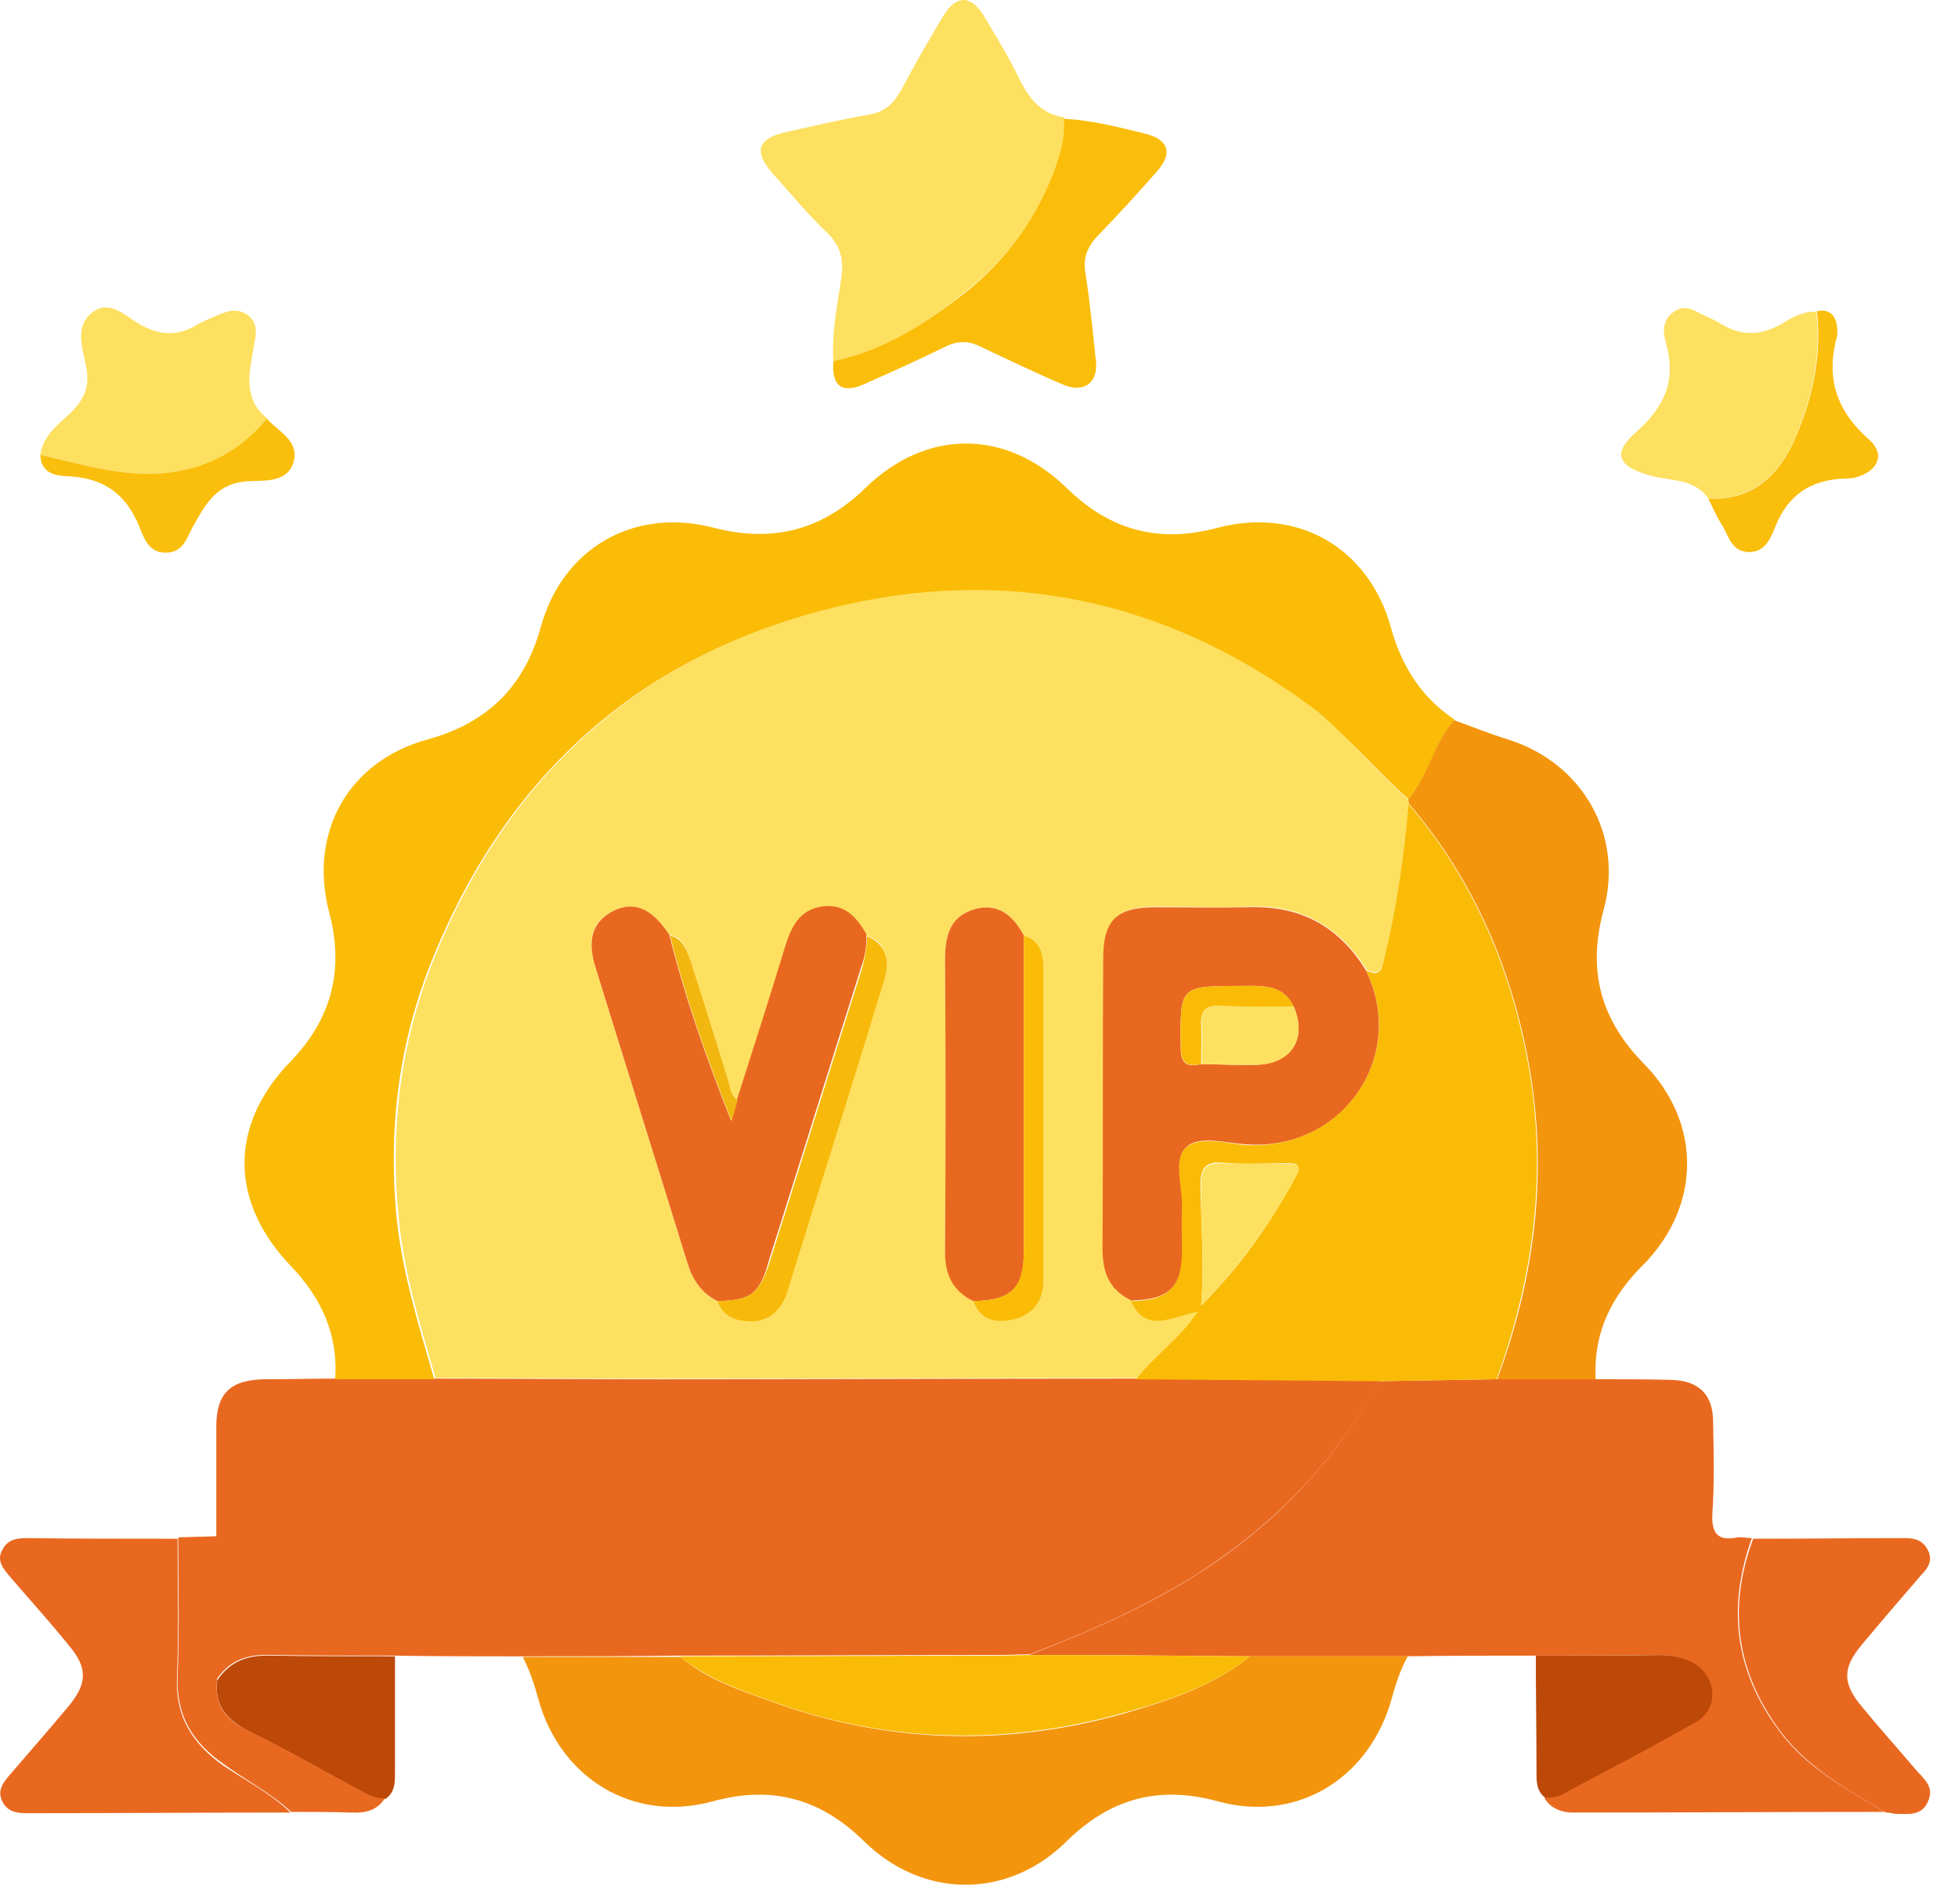 <svg width="36" height="35" viewBox="0 0 36 35" fill="none" xmlns="http://www.w3.org/2000/svg">
<path d="M9.601 30.453C8.817 30.453 8.032 30.453 7.248 30.44C6.475 30.44 5.715 30.44 4.942 30.428C4.532 30.416 4.206 30.537 3.977 30.887C3.977 30.006 3.977 29.125 3.977 28.244C3.977 27.568 3.977 26.904 3.977 26.228C3.977 25.612 4.242 25.371 4.858 25.359C5.292 25.359 5.727 25.347 6.161 25.347C6.765 25.347 7.38 25.347 7.984 25.347C9.372 25.347 10.748 25.359 12.136 25.359C15.057 25.359 17.978 25.347 20.899 25.347C22.384 25.359 23.869 25.371 25.354 25.383C24.533 26.916 23.362 28.099 21.889 29.016C20.948 29.596 19.946 30.03 18.932 30.416C18.739 30.416 18.546 30.428 18.34 30.428C16.397 30.428 14.454 30.44 12.498 30.44C11.533 30.453 10.567 30.453 9.601 30.453Z" fill="#E96820"/>
<path d="M7.984 25.359C7.381 25.359 6.765 25.359 6.162 25.359C6.222 24.539 5.908 23.863 5.353 23.283C4.218 22.1 4.206 20.688 5.341 19.517C6.101 18.733 6.331 17.827 6.053 16.777C5.667 15.305 6.403 13.989 7.876 13.591C8.962 13.289 9.638 12.625 9.94 11.539C10.338 10.078 11.654 9.318 13.127 9.704C14.201 9.981 15.106 9.752 15.903 8.98C17.025 7.881 18.486 7.881 19.608 8.968C20.405 9.752 21.31 9.994 22.385 9.704C23.857 9.318 25.161 10.066 25.571 11.527C25.764 12.239 26.127 12.818 26.742 13.229C26.368 13.663 26.271 14.255 25.897 14.689C25.318 14.194 24.835 13.579 24.219 13.12C21.624 11.152 18.727 10.44 15.577 11.128C11.919 11.925 9.373 14.134 7.96 17.61C7.333 19.143 7.128 20.761 7.296 22.426C7.405 23.44 7.707 24.394 7.984 25.359Z" fill="#FABC07"/>
<path d="M18.92 30.428C19.946 30.03 20.936 29.607 21.877 29.028C23.362 28.11 24.521 26.928 25.341 25.395C26.066 25.383 26.79 25.37 27.514 25.358C28.118 25.358 28.721 25.358 29.325 25.358C29.796 25.358 30.254 25.358 30.725 25.37C31.232 25.383 31.497 25.636 31.497 26.143C31.509 26.698 31.522 27.253 31.485 27.809C31.461 28.183 31.57 28.34 31.944 28.267C32.029 28.255 32.125 28.279 32.21 28.279C31.751 29.559 31.896 30.73 32.717 31.828C33.224 32.516 33.96 32.89 34.648 33.313C32.741 33.313 30.834 33.325 28.926 33.325C28.709 33.325 28.516 33.252 28.395 33.059C28.48 33.047 28.588 33.047 28.661 33.011C29.494 32.565 30.339 32.13 31.16 31.659C31.594 31.418 31.534 30.802 31.087 30.561C30.906 30.464 30.701 30.428 30.471 30.428C29.723 30.44 28.963 30.44 28.214 30.44C27.43 30.44 26.645 30.44 25.86 30.452C24.895 30.452 23.929 30.452 22.964 30.452C21.636 30.44 20.284 30.428 18.92 30.428Z" fill="#E96820"/>
<path d="M22.987 30.452C23.953 30.452 24.919 30.452 25.884 30.452C25.727 30.73 25.643 31.032 25.558 31.333C25.112 32.745 23.808 33.506 22.396 33.12C21.298 32.818 20.404 33.072 19.608 33.856C18.533 34.918 16.976 34.918 15.89 33.856C15.093 33.072 14.2 32.818 13.102 33.12C11.641 33.518 10.289 32.697 9.891 31.213C9.818 30.947 9.734 30.706 9.613 30.464C10.579 30.464 11.545 30.464 12.51 30.464C12.993 30.875 13.585 31.068 14.152 31.273C16.288 32.057 18.461 32.118 20.634 31.514C21.467 31.273 22.299 31.007 22.987 30.452Z" fill="#F3950D"/>
<path d="M29.339 25.359C28.735 25.359 28.132 25.359 27.528 25.359C28.253 23.404 28.482 21.412 28.072 19.36C27.733 17.658 27.046 16.113 25.911 14.785C25.899 14.761 25.899 14.725 25.887 14.701C26.261 14.266 26.358 13.675 26.732 13.24C27.07 13.361 27.395 13.494 27.746 13.602C29.098 14.037 29.858 15.353 29.484 16.729C29.182 17.839 29.423 18.744 30.232 19.565C31.282 20.64 31.282 22.148 30.232 23.235C29.629 23.826 29.291 24.502 29.339 25.359Z" fill="#F3950D"/>
<path d="M15.322 6.637C15.286 6.118 15.395 5.623 15.467 5.116C15.516 4.803 15.467 4.537 15.226 4.296C14.864 3.958 14.55 3.571 14.212 3.197C13.85 2.787 13.922 2.545 14.466 2.425C14.96 2.316 15.467 2.195 15.962 2.111C16.264 2.063 16.433 1.906 16.578 1.64C16.819 1.181 17.073 0.747 17.338 0.3C17.58 -0.098 17.845 -0.098 18.087 0.288C18.316 0.674 18.557 1.061 18.751 1.471C18.932 1.821 19.149 2.099 19.571 2.159C19.596 2.449 19.535 2.726 19.439 2.992C19.113 3.946 18.557 4.73 17.773 5.346C17.037 5.949 16.252 6.456 15.322 6.637Z" fill="#FEE061"/>
<path d="M5.341 33.325C3.724 33.325 2.119 33.337 0.501 33.337C0.308 33.337 0.139 33.313 0.042 33.12C-0.054 32.914 0.054 32.782 0.175 32.637C0.537 32.214 0.911 31.792 1.261 31.369C1.612 30.947 1.612 30.657 1.261 30.247C0.911 29.812 0.537 29.402 0.175 28.979C0.054 28.834 -0.066 28.69 0.042 28.497C0.139 28.303 0.308 28.279 0.501 28.279C1.418 28.291 2.336 28.291 3.265 28.291C3.265 29.148 3.289 30.005 3.253 30.862C3.229 31.575 3.543 32.057 4.098 32.456C4.508 32.733 4.967 32.963 5.341 33.325Z" fill="#E96820"/>
<path d="M34.672 33.325C33.972 32.902 33.248 32.516 32.741 31.84C31.92 30.742 31.763 29.559 32.234 28.291C33.163 28.291 34.105 28.279 35.034 28.279C35.215 28.279 35.36 28.328 35.444 28.497C35.541 28.678 35.456 28.823 35.336 28.943C34.962 29.378 34.587 29.812 34.225 30.247C33.875 30.669 33.875 30.947 34.225 31.369C34.551 31.768 34.889 32.142 35.227 32.54C35.372 32.709 35.577 32.854 35.444 33.132C35.324 33.397 35.07 33.349 34.853 33.349C34.793 33.337 34.732 33.325 34.672 33.325Z" fill="#E96820"/>
<path d="M15.323 6.638C16.264 6.444 17.037 5.938 17.761 5.37C18.534 4.755 19.101 3.958 19.427 3.016C19.523 2.739 19.584 2.473 19.56 2.184C20.079 2.208 20.574 2.341 21.069 2.461C21.491 2.57 21.563 2.823 21.274 3.149C20.912 3.56 20.549 3.958 20.175 4.344C19.982 4.549 19.91 4.755 19.958 5.032C20.043 5.563 20.091 6.107 20.151 6.65C20.187 7.048 19.922 7.229 19.548 7.072C19.041 6.855 18.534 6.613 18.027 6.372C17.809 6.263 17.604 6.263 17.387 6.372C16.892 6.613 16.385 6.843 15.866 7.072C15.468 7.241 15.287 7.084 15.323 6.638Z" fill="#FABD09"/>
<path d="M0.742 8.363C0.79 7.989 1.104 7.784 1.334 7.554C1.563 7.313 1.647 7.096 1.587 6.758C1.527 6.42 1.358 6.009 1.696 5.744C2.022 5.49 2.323 5.828 2.589 5.973C2.963 6.178 3.289 6.178 3.639 5.961C3.724 5.913 3.832 5.865 3.929 5.828C4.134 5.732 4.351 5.635 4.569 5.804C4.762 5.961 4.701 6.178 4.665 6.384C4.581 6.854 4.46 7.337 4.919 7.699C4.508 8.194 4.001 8.52 3.349 8.653C2.432 8.834 1.599 8.556 0.742 8.363Z" fill="#FEE061"/>
<path d="M31.413 9.172C31.16 8.797 30.725 8.846 30.363 8.749C29.736 8.58 29.627 8.339 30.098 7.928C30.617 7.47 30.822 6.975 30.629 6.299C30.568 6.106 30.568 5.876 30.774 5.732C30.979 5.587 31.148 5.707 31.317 5.792C31.413 5.84 31.51 5.876 31.594 5.925C31.981 6.178 32.355 6.19 32.765 5.949C32.946 5.84 33.151 5.72 33.393 5.732C33.489 6.54 33.321 7.313 33.007 8.049C32.717 8.725 32.234 9.184 31.413 9.172Z" fill="#FEE061"/>
<path d="M3.991 30.899C4.221 30.549 4.547 30.428 4.957 30.44C5.729 30.452 6.49 30.452 7.262 30.452C7.262 31.152 7.262 31.852 7.262 32.553C7.262 32.746 7.274 32.939 7.093 33.072C6.937 33.084 6.804 33.023 6.671 32.951C5.971 32.577 5.283 32.178 4.571 31.828C4.148 31.611 3.943 31.346 3.991 30.899Z" fill="#BD4908"/>
<path d="M28.238 30.441C28.987 30.441 29.747 30.441 30.495 30.429C30.713 30.429 30.918 30.465 31.111 30.561C31.57 30.803 31.618 31.419 31.183 31.66C30.363 32.131 29.518 32.565 28.685 33.012C28.613 33.048 28.516 33.048 28.419 33.06C28.238 32.927 28.25 32.734 28.25 32.541C28.25 31.853 28.238 31.141 28.238 30.441Z" fill="#BD4908"/>
<path d="M3.989 30.899C3.941 31.345 4.146 31.623 4.557 31.816C5.269 32.166 5.957 32.564 6.657 32.939C6.79 33.011 6.922 33.071 7.079 33.059C6.934 33.289 6.717 33.337 6.464 33.325C6.089 33.313 5.715 33.313 5.353 33.313C4.979 32.963 4.52 32.733 4.11 32.432C3.555 32.045 3.241 31.563 3.265 30.838C3.301 29.981 3.277 29.124 3.277 28.267C3.518 28.255 3.76 28.255 4.001 28.243C3.989 29.136 3.989 30.017 3.989 30.899Z" fill="#E96820"/>
<path d="M31.412 9.172C32.233 9.197 32.716 8.738 33.017 8.038C33.331 7.301 33.5 6.529 33.404 5.72C33.657 5.672 33.766 5.817 33.778 6.046C33.778 6.094 33.79 6.143 33.778 6.179C33.561 6.951 33.766 7.555 34.369 8.086C34.671 8.352 34.526 8.665 34.128 8.774C34.056 8.798 33.983 8.798 33.911 8.798C33.295 8.822 32.873 9.1 32.643 9.679C32.559 9.885 32.462 10.15 32.16 10.15C31.859 10.15 31.786 9.885 31.678 9.679C31.569 9.522 31.497 9.341 31.412 9.172Z" fill="#FABE0C"/>
<path d="M0.742 8.363C1.599 8.556 2.432 8.834 3.337 8.653C3.989 8.52 4.496 8.194 4.907 7.699C5.124 7.941 5.498 8.098 5.401 8.484C5.293 8.87 4.882 8.834 4.593 8.846C3.989 8.87 3.784 9.256 3.543 9.691C3.434 9.896 3.361 10.162 3.048 10.162C2.734 10.162 2.649 9.896 2.565 9.691C2.336 9.124 1.961 8.81 1.322 8.761C1.116 8.749 0.754 8.761 0.742 8.363Z" fill="#FABE0C"/>
<path d="M25.884 14.688C25.884 14.713 25.897 14.749 25.909 14.773C25.812 15.726 25.691 16.68 25.462 17.609C25.402 17.827 25.353 17.947 25.124 17.827C24.629 17.03 23.917 16.632 22.976 16.668C22.408 16.692 21.829 16.668 21.262 16.668C20.549 16.668 20.308 16.897 20.308 17.609C20.308 19.384 20.32 21.17 20.296 22.945C20.296 23.379 20.417 23.705 20.827 23.898C21.105 24.502 21.575 24.2 22.058 24.091C21.708 24.61 21.262 24.912 20.924 25.335C18.002 25.335 15.081 25.347 12.16 25.347C10.772 25.347 9.396 25.335 8.008 25.335C7.73 24.369 7.429 23.415 7.332 22.401C7.163 20.736 7.368 19.13 7.996 17.585C9.408 14.121 11.955 11.912 15.613 11.103C18.763 10.415 21.66 11.127 24.243 13.095C24.822 13.59 25.305 14.194 25.884 14.688ZM17.894 23.922C18.027 24.284 18.328 24.333 18.63 24.26C18.992 24.176 19.185 23.922 19.185 23.536C19.185 21.629 19.185 19.71 19.185 17.803C19.185 17.537 19.125 17.296 18.823 17.199C18.63 16.837 18.352 16.596 17.918 16.716C17.459 16.849 17.375 17.211 17.375 17.646C17.387 19.42 17.387 21.194 17.375 22.969C17.375 23.403 17.508 23.717 17.894 23.922ZM13.56 20.229C13.464 20.144 13.428 20.036 13.392 19.915C13.162 19.154 12.921 18.406 12.679 17.646C12.619 17.44 12.559 17.235 12.305 17.187C11.979 16.692 11.653 16.559 11.267 16.752C10.893 16.933 10.784 17.271 10.953 17.803C11.508 19.601 12.076 21.4 12.631 23.198C12.728 23.524 12.884 23.765 13.186 23.922C13.295 24.236 13.548 24.297 13.838 24.284C14.176 24.26 14.381 24.043 14.478 23.729C15.069 21.834 15.673 19.927 16.252 18.02C16.361 17.682 16.325 17.356 15.938 17.199C15.757 16.885 15.516 16.632 15.118 16.692C14.719 16.752 14.562 17.042 14.454 17.404C14.164 18.346 13.85 19.287 13.56 20.229Z" fill="#FEE060"/>
<path d="M25.114 17.839C25.356 17.96 25.404 17.851 25.452 17.622C25.681 16.692 25.814 15.739 25.899 14.785C27.033 16.113 27.721 17.658 28.059 19.36C28.47 21.412 28.228 23.404 27.516 25.359C26.792 25.371 26.068 25.383 25.344 25.395C23.859 25.383 22.374 25.371 20.89 25.359C21.215 24.936 21.674 24.635 22.024 24.116C21.541 24.212 21.071 24.526 20.793 23.923C21.481 23.91 21.722 23.681 21.722 23.005C21.722 22.74 21.71 22.462 21.722 22.197C21.747 21.822 21.553 21.34 21.795 21.11C22.036 20.881 22.519 21.014 22.881 21.05C24.655 21.171 25.899 19.444 25.114 17.839ZM22.084 24.007C22.797 23.283 23.388 22.474 23.847 21.569C23.943 21.376 23.762 21.388 23.642 21.388C23.255 21.388 22.857 21.412 22.471 21.376C22.145 21.352 22.072 21.496 22.072 21.798C22.084 22.522 22.145 23.259 22.084 24.007Z" fill="#FABB06"/>
<path d="M22.987 30.453C22.287 31.008 21.454 31.274 20.622 31.503C18.437 32.106 16.264 32.046 14.14 31.262C13.56 31.056 12.981 30.851 12.498 30.453C14.441 30.453 16.385 30.441 18.34 30.441C18.533 30.441 18.726 30.429 18.932 30.429C20.284 30.429 21.635 30.441 22.987 30.453Z" fill="#FABB06"/>
<path d="M25.112 17.839C25.896 19.444 24.653 21.182 22.891 21.038C22.517 21.013 22.034 20.869 21.804 21.098C21.563 21.327 21.744 21.81 21.732 22.184C21.72 22.45 21.732 22.727 21.732 22.993C21.732 23.669 21.491 23.898 20.803 23.91C20.392 23.717 20.271 23.391 20.271 22.957C20.284 21.182 20.271 19.396 20.284 17.622C20.284 16.922 20.525 16.68 21.237 16.68C21.804 16.68 22.384 16.692 22.951 16.68C23.905 16.644 24.617 17.03 25.112 17.839ZM23.784 18.503C23.579 18.08 23.18 18.128 22.806 18.128C21.684 18.128 21.696 18.128 21.708 19.263C21.708 19.565 21.829 19.625 22.082 19.565C22.42 19.565 22.77 19.589 23.108 19.577C23.748 19.553 24.038 19.094 23.784 18.503Z" fill="#E96820"/>
<path d="M13.188 23.922C12.886 23.765 12.729 23.524 12.632 23.198C12.077 21.399 11.51 19.601 10.954 17.802C10.786 17.283 10.894 16.945 11.268 16.752C11.655 16.559 11.98 16.692 12.306 17.186C12.596 18.345 12.994 19.48 13.441 20.602C13.477 20.47 13.513 20.349 13.55 20.216C13.851 19.275 14.153 18.333 14.443 17.38C14.552 17.03 14.708 16.728 15.107 16.668C15.517 16.607 15.746 16.849 15.928 17.174C15.94 17.392 15.903 17.597 15.831 17.79C15.264 19.576 14.708 21.375 14.141 23.161C13.972 23.789 13.815 23.91 13.188 23.922Z" fill="#E96820"/>
<path d="M17.895 23.922C17.497 23.729 17.364 23.403 17.376 22.968C17.388 21.194 17.388 19.42 17.376 17.645C17.376 17.211 17.46 16.849 17.919 16.716C18.354 16.595 18.631 16.837 18.824 17.199C18.824 19.118 18.824 21.049 18.824 22.968C18.836 23.681 18.607 23.91 17.895 23.922Z" fill="#E96820"/>
<path d="M13.188 23.922C13.815 23.91 13.96 23.789 14.153 23.198C14.72 21.412 15.276 19.613 15.843 17.826C15.903 17.621 15.94 17.416 15.94 17.211C16.326 17.38 16.362 17.694 16.253 18.032C15.674 19.939 15.07 21.834 14.479 23.741C14.383 24.055 14.177 24.272 13.839 24.296C13.562 24.296 13.296 24.236 13.188 23.922Z" fill="#F7BA0A"/>
<path d="M17.895 23.922C18.607 23.91 18.824 23.681 18.824 22.969C18.824 21.05 18.824 19.118 18.824 17.199C19.126 17.296 19.186 17.537 19.186 17.803C19.186 19.71 19.186 21.629 19.186 23.536C19.186 23.922 18.993 24.176 18.631 24.261C18.329 24.333 18.027 24.285 17.895 23.922Z" fill="#FABC07"/>
<path d="M13.562 20.229C13.525 20.362 13.489 20.482 13.453 20.615C13.006 19.493 12.608 18.358 12.318 17.199C12.56 17.26 12.62 17.465 12.693 17.658C12.934 18.418 13.175 19.167 13.405 19.927C13.429 20.048 13.465 20.157 13.562 20.229Z" fill="#F1B710"/>
<path d="M22.084 24.007C22.144 23.258 22.084 22.534 22.084 21.81C22.084 21.508 22.144 21.375 22.482 21.387C22.869 21.412 23.267 21.387 23.653 21.399C23.762 21.399 23.955 21.387 23.858 21.581C23.388 22.462 22.796 23.27 22.084 24.007Z" fill="#FEE060"/>
<path d="M23.785 18.503C24.038 19.095 23.749 19.553 23.121 19.578C22.783 19.59 22.433 19.566 22.095 19.566C22.095 19.324 22.107 19.083 22.095 18.853C22.071 18.576 22.18 18.479 22.457 18.491C22.892 18.503 23.338 18.503 23.785 18.503Z" fill="#FEE060"/>
<path d="M23.786 18.503C23.339 18.503 22.892 18.515 22.446 18.491C22.168 18.479 22.072 18.575 22.084 18.853C22.096 19.094 22.084 19.336 22.084 19.565C21.83 19.613 21.722 19.565 21.709 19.263C21.698 18.129 21.685 18.129 22.808 18.129C23.182 18.129 23.581 18.08 23.786 18.503Z" fill="#FABB06"/>
</svg>
